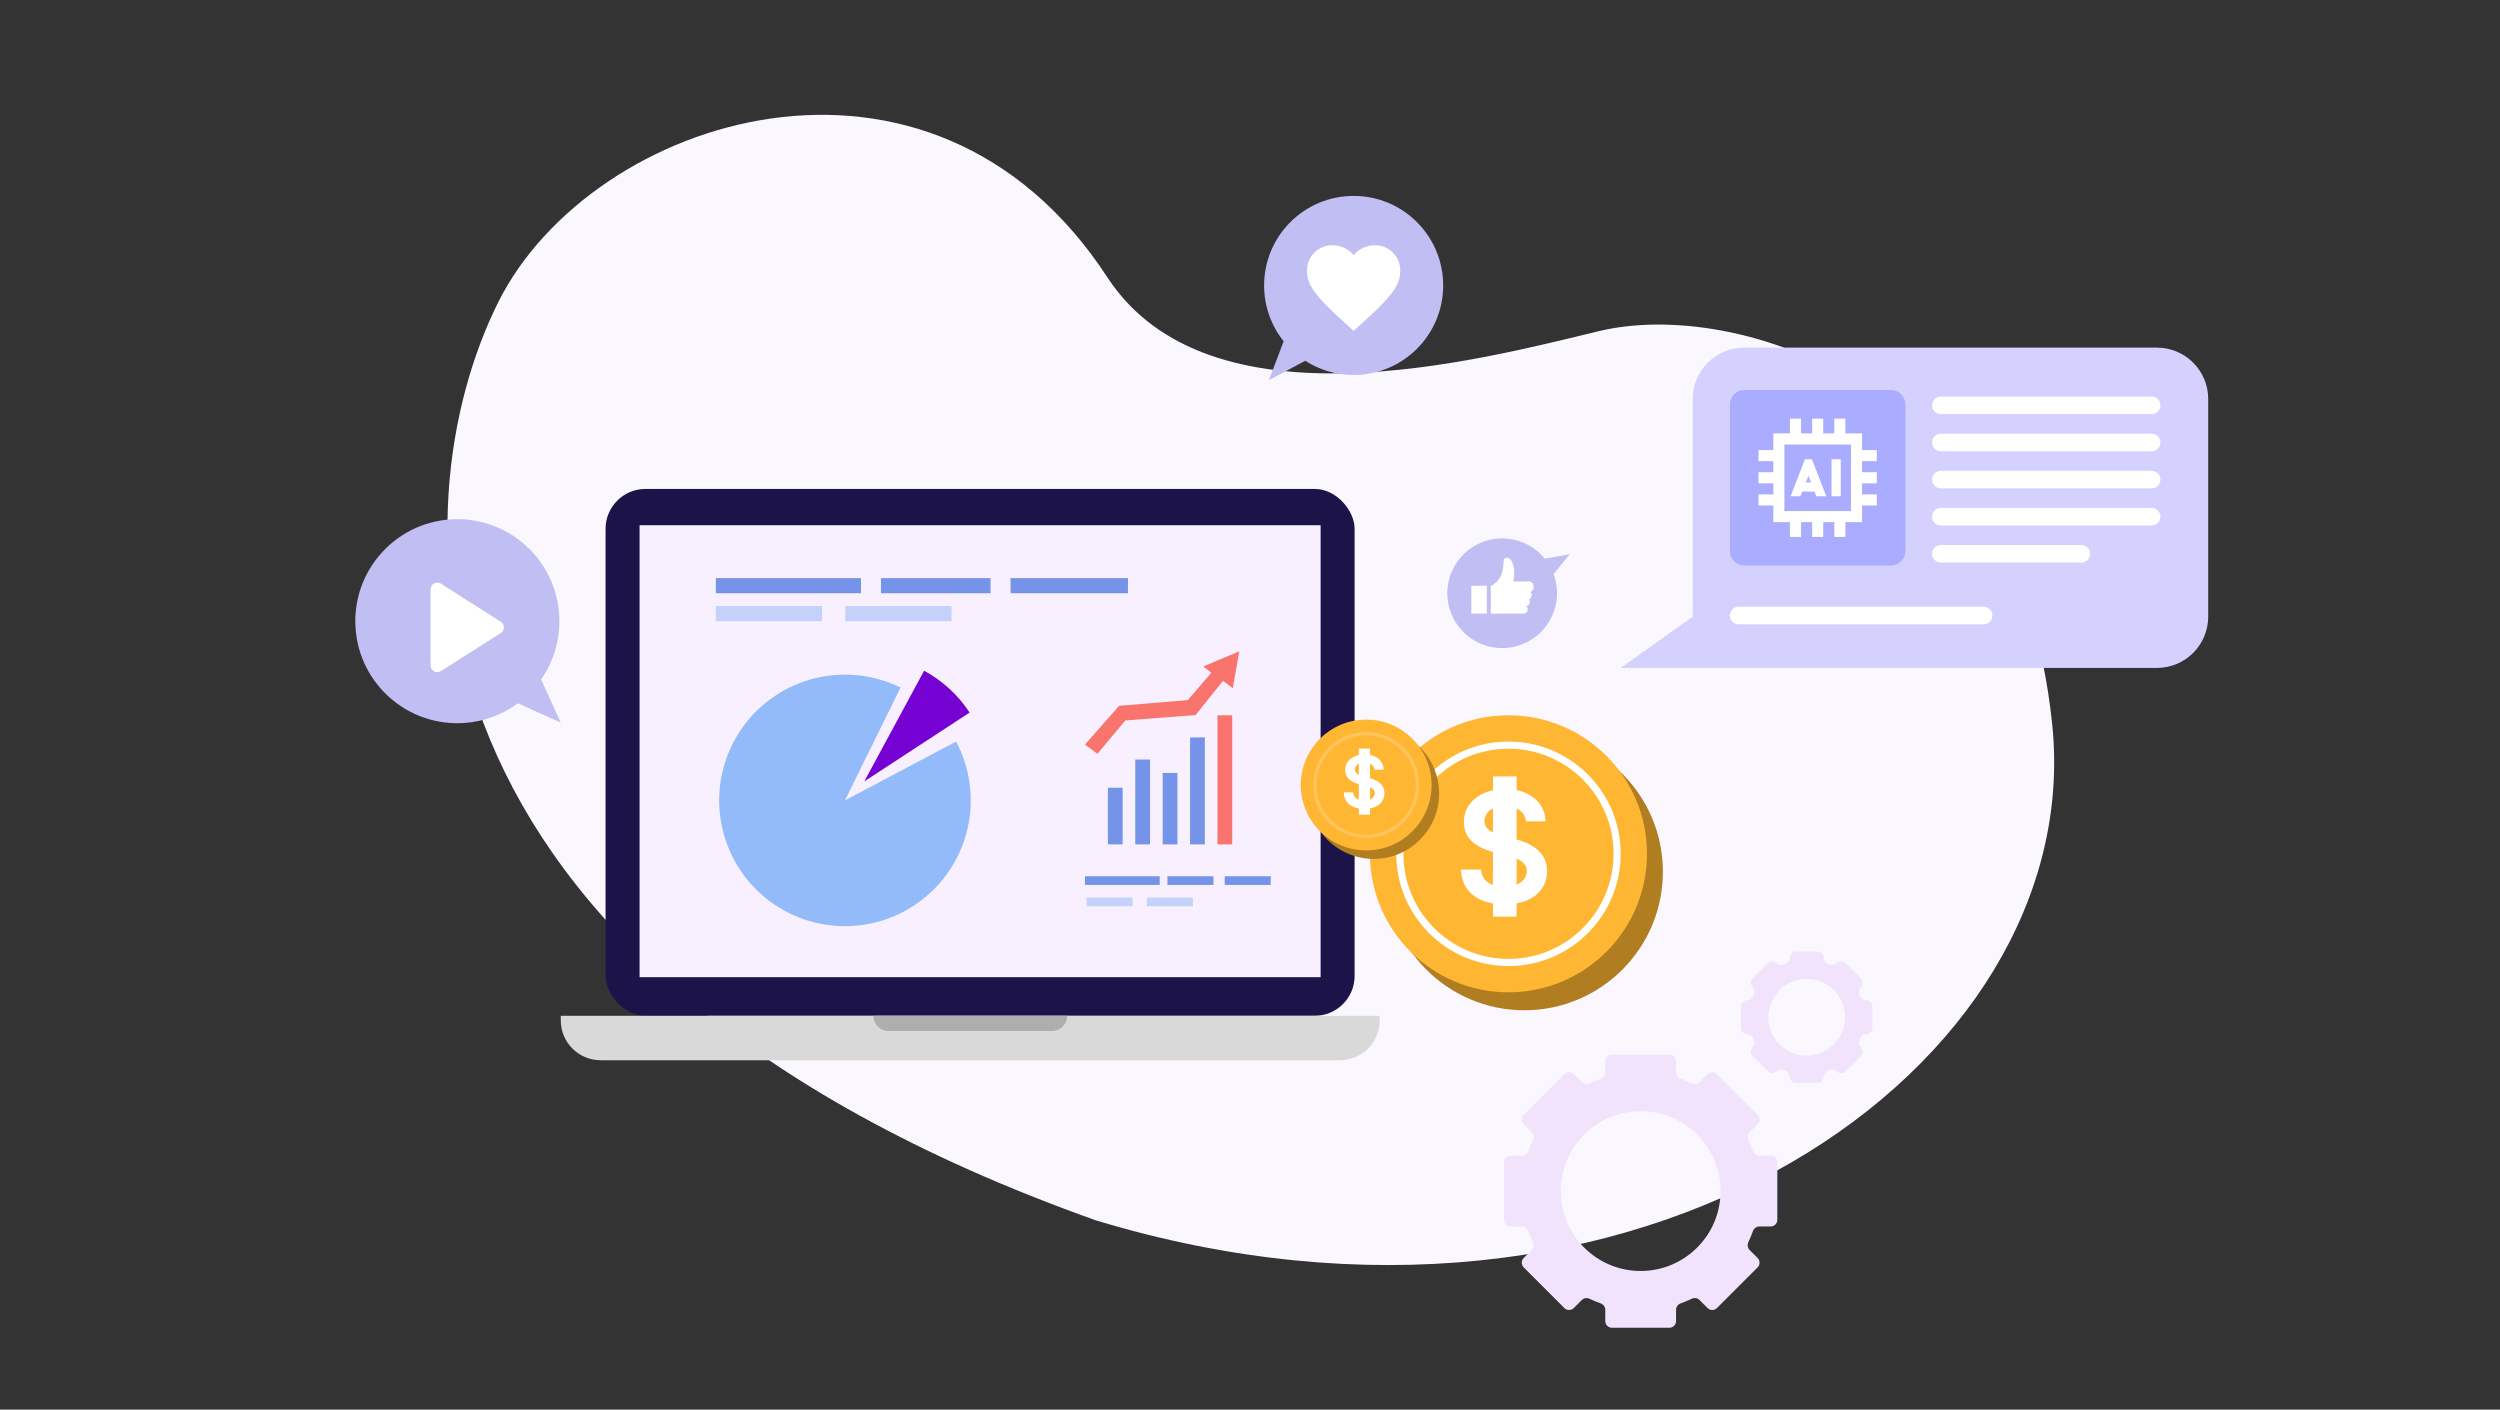 <svg width="752" height="424" viewBox="0 0 752 424" fill="none" xmlns="http://www.w3.org/2000/svg">
<rect x="0" y="0" width="752" height="424" fill="#333333" stroke="none"/>
<path d="M329.604 367.074C113.578 290.164 119.817 150.822 149.94 90.765C177.902 35.016 279.901 1.941 333.072 83.381C363.637 130.197 445.131 108.207 481.089 99.577C521.567 89.862 606.706 114.713 617.309 217.92C627.912 321.126 492.896 416.556 329.604 367.074Z" fill="#FBF7FF"/>
<path fill-rule="evenodd" clip-rule="evenodd" d="M504.16 319.178C504.16 318.073 503.265 317.178 502.16 317.178H484.864C483.76 317.178 482.864 318.073 482.864 319.178V322.574C482.864 323.45 482.292 324.219 481.467 324.513C480.335 324.917 479.229 325.376 478.153 325.888C477.361 326.264 476.412 326.125 475.793 325.505L473.388 323.101C472.607 322.32 471.341 322.32 470.56 323.101L458.33 335.331C457.549 336.112 457.549 337.378 458.33 338.159L460.736 340.565C461.355 341.184 461.494 342.133 461.118 342.924C460.608 343.999 460.149 345.104 459.746 346.235C459.451 347.06 458.683 347.632 457.807 347.632H454.408C453.304 347.632 452.408 348.527 452.408 349.632V366.927C452.408 368.032 453.304 368.927 454.408 368.927H457.806C458.682 368.927 459.45 369.499 459.745 370.325C460.148 371.456 460.607 372.562 461.118 373.638C461.494 374.43 461.356 375.378 460.736 375.998L458.332 378.402C457.551 379.183 457.551 380.449 458.332 381.23L470.561 393.46C471.343 394.241 472.609 394.241 473.39 393.46L475.793 391.057C476.413 390.437 477.361 390.298 478.153 390.674C479.229 391.186 480.335 391.645 481.467 392.049C482.292 392.343 482.864 393.112 482.864 393.988V397.384C482.864 398.489 483.76 399.384 484.864 399.384H502.16C503.265 399.384 504.16 398.489 504.16 397.384V393.989C504.16 393.113 504.732 392.344 505.557 392.05C506.689 391.646 507.794 391.187 508.87 390.676C509.662 390.3 510.61 390.439 511.23 391.059L513.63 393.459C514.411 394.24 515.678 394.24 516.459 393.459L528.689 381.23C529.47 380.449 529.47 379.182 528.689 378.401L526.289 376.002C525.669 375.382 525.531 374.434 525.907 373.642C526.419 372.565 526.878 371.458 527.282 370.325C527.577 369.499 528.345 368.927 529.221 368.927H532.614C533.719 368.927 534.614 368.032 534.614 366.927V349.632C534.614 348.527 533.719 347.632 532.614 347.632H529.22C528.344 347.632 527.576 347.06 527.281 346.235C526.877 345.103 526.418 343.997 525.907 342.92C525.531 342.129 525.67 341.18 526.289 340.56L528.69 338.16C529.471 337.379 529.471 336.113 528.69 335.331L516.46 323.102C515.679 322.321 514.413 322.321 513.632 323.102L511.23 325.503C510.611 326.123 509.662 326.262 508.871 325.886C507.795 325.375 506.689 324.916 505.557 324.512C504.732 324.218 504.16 323.449 504.16 322.573V319.178ZM493.509 382.31C506.78 382.31 517.538 371.552 517.538 358.281C517.538 345.01 506.78 334.252 493.509 334.252C480.238 334.252 469.48 345.01 469.48 358.281C469.48 371.552 480.238 382.31 493.509 382.31Z" fill="#F0E3FB"/>
<path fill-rule="evenodd" clip-rule="evenodd" d="M548.575 288.131C548.575 287.081 547.725 286.23 546.675 286.23H540.245C539.195 286.23 538.344 287.081 538.344 288.131C538.344 288.964 537.798 289.689 537.026 290C536.921 290.043 536.816 290.086 536.712 290.131C535.945 290.458 535.045 290.331 534.456 289.742C533.713 288.999 532.509 288.999 531.767 289.742L527.222 294.287C526.479 295.03 526.479 296.234 527.222 296.977C527.811 297.567 527.938 298.467 527.611 299.234C527.568 299.336 527.525 299.44 527.483 299.543C527.172 300.316 526.446 300.862 525.613 300.862C524.562 300.862 523.711 301.714 523.711 302.764L523.711 309.192C523.711 310.242 524.562 311.094 525.612 311.094C526.445 311.094 527.171 311.64 527.483 312.412C527.525 312.517 527.568 312.622 527.612 312.726C527.939 313.492 527.812 314.392 527.223 314.981C526.481 315.724 526.481 316.927 527.223 317.67L531.769 322.216C532.512 322.958 533.715 322.958 534.458 322.216C535.047 321.627 535.947 321.5 536.713 321.827C536.817 321.871 536.921 321.914 537.026 321.956C537.798 322.268 538.344 322.993 538.344 323.826C538.344 324.876 539.195 325.727 540.245 325.727H546.675C547.725 325.727 548.575 324.876 548.575 323.826C548.575 322.994 549.121 322.269 549.894 321.957C549.999 321.915 550.103 321.872 550.207 321.827C550.973 321.501 551.872 321.628 552.461 322.216C553.203 322.958 554.406 322.958 555.148 322.216L559.696 317.668C560.438 316.926 560.438 315.724 559.696 314.982C559.108 314.394 558.981 313.495 559.308 312.729C559.353 312.624 559.397 312.518 559.44 312.411C559.751 311.639 560.476 311.094 561.308 311.094C562.357 311.094 563.207 310.243 563.207 309.194V302.762C563.207 301.713 562.357 300.862 561.308 300.862C560.476 300.862 559.751 300.316 559.44 299.545C559.397 299.439 559.354 299.334 559.309 299.23C558.982 298.464 559.109 297.565 559.698 296.976C560.44 296.234 560.44 295.031 559.698 294.289L555.15 289.741C554.408 288.999 553.205 288.999 552.463 289.741C551.874 290.33 550.975 290.457 550.209 290.13C550.104 290.086 549.999 290.042 549.893 289.999C549.121 289.688 548.575 288.963 548.575 288.131ZM543.457 317.523C549.833 317.523 555.002 312.355 555.002 305.978C555.002 299.602 549.833 294.434 543.457 294.434C537.081 294.434 531.912 299.602 531.912 305.978C531.912 312.355 537.081 317.523 543.457 317.523Z" fill="#F0E3FB"/>
<path d="M648.794 104.567H524.611C516.087 104.567 509.177 111.477 509.177 120.001V185.482L487.508 200.916H524.611H648.794C657.317 200.916 664.227 194.006 664.227 185.482V120.001C664.227 111.477 657.317 104.567 648.794 104.567Z" fill="#D5D1FF"/>
<path d="M520.344 121.696C520.344 119.271 522.309 117.306 524.734 117.306H568.77C571.195 117.306 573.16 119.271 573.16 121.696V165.732C573.16 168.157 571.195 170.122 568.77 170.122H524.734C522.309 170.122 520.344 168.157 520.344 165.732V121.696Z" fill="#AAACFF"/>
<path d="M541.751 125.922V127.59V130.37H545.087V127.59V125.922H548.422V127.59V130.37H551.758V127.59V125.922H555.094V127.59V130.37H556.762H560.098V133.706V135.374H562.878H564.546V138.71H562.878H560.098V142.045H562.878H564.546V145.381H562.878H560.098V148.717H562.878H564.546V152.053H562.878H560.098V153.721V157.057H556.762H555.094V159.837V161.505H551.758V159.837V157.057H548.422V159.837V161.505H545.087V159.837V157.057H541.751V159.837V161.505H538.415V159.837V157.057H536.747H533.411V153.721V152.053H530.631H528.963V148.717H530.631H533.411V145.381H530.631H528.963V142.045H530.631H533.411V138.71H530.631H528.963V135.374H530.631H533.411V133.706V130.37H536.747H538.415V127.59V125.922H541.751ZM556.762 133.706H536.747V153.721H556.762V133.706ZM553.704 138.154V139.266V148.161V149.273H550.924V148.161V139.266V138.154H553.704ZM545.038 138.154L545.274 138.765L549.347 149.273H546.365L545.823 147.883H542.126L541.584 149.273H538.609L542.682 138.765L542.918 138.154H545.038ZM543.975 143.116L543.203 145.103H544.746L543.975 143.116Z" fill="white"/>
<path d="M581.172 121.94C581.172 120.485 582.351 119.306 583.806 119.306H647.224C648.679 119.306 649.858 120.485 649.858 121.94C649.858 123.394 648.679 124.574 647.224 124.574H583.806C582.351 124.574 581.172 123.394 581.172 121.94Z" fill="white"/>
<path d="M581.172 133.1C581.172 131.645 582.351 130.466 583.806 130.466H647.224C648.679 130.466 649.858 131.645 649.858 133.1C649.858 134.555 648.679 135.734 647.224 135.734H583.806C582.351 135.734 581.172 134.555 581.172 133.1Z" fill="white"/>
<path d="M581.172 144.261C581.172 142.806 582.351 141.626 583.806 141.626H647.224C648.679 141.626 649.858 142.806 649.858 144.261C649.858 145.715 648.679 146.895 647.224 146.895H583.806C582.351 146.895 581.172 145.715 581.172 144.261Z" fill="white"/>
<path d="M581.172 155.421C581.172 153.966 582.351 152.787 583.806 152.787H647.224C648.679 152.787 649.858 153.966 649.858 155.421C649.858 156.876 648.679 158.055 647.224 158.055H583.806C582.351 158.055 581.172 156.876 581.172 155.421Z" fill="white"/>
<path d="M581.172 166.58C581.172 165.126 582.351 163.946 583.806 163.946H626.053C627.508 163.946 628.687 165.126 628.687 166.58C628.687 168.035 627.508 169.215 626.053 169.215H583.806C582.351 169.215 581.172 168.035 581.172 166.58Z" fill="white"/>
<path d="M520.344 185.139C520.344 183.684 521.523 182.505 522.978 182.505H596.68C598.134 182.505 599.314 183.684 599.314 185.139C599.314 186.594 598.134 187.773 596.68 187.773H522.978C521.523 187.773 520.344 186.594 520.344 185.139Z" fill="white"/>
<path d="M407.177 112.794C422.051 112.794 434.109 100.736 434.109 85.862C434.109 70.988 422.051 58.93 407.177 58.93C392.302 58.93 380.244 70.988 380.244 85.862C380.244 92.214 382.443 98.053 386.122 102.658L381.679 114.357L392.617 108.524C396.815 111.226 401.813 112.794 407.177 112.794Z" fill="#C0BEF2"/>
<path d="M407.177 99.509L405.143 97.686C402.783 95.559 400.831 93.725 399.289 92.183C397.747 90.64 396.52 89.255 395.608 88.028C394.697 86.802 394.06 85.674 393.698 84.645C393.335 83.617 393.154 82.566 393.154 81.49C393.154 79.294 393.89 77.459 395.363 75.987C396.835 74.514 398.67 73.778 400.867 73.778C402.082 73.778 403.239 74.035 404.337 74.549C405.435 75.064 406.382 75.788 407.177 76.723C407.971 75.788 408.918 75.064 410.016 74.549C411.114 74.035 412.271 73.778 413.487 73.778C415.683 73.778 417.518 74.514 418.99 75.987C420.463 77.459 421.199 79.294 421.199 81.49C421.199 82.566 421.018 83.617 420.655 84.645C420.293 85.674 419.656 86.802 418.745 88.028C417.833 89.255 416.606 90.64 415.064 92.183C413.522 93.725 411.57 95.559 409.21 97.686L407.177 99.509Z" fill="white"/>
<path d="M139.567 217.478C122.654 218.583 108.048 205.767 106.943 188.854C105.839 171.941 118.654 157.335 135.567 156.23C152.481 155.126 167.087 167.941 168.191 184.855C168.663 192.078 166.596 198.88 162.755 204.389L168.676 217.362L155.805 211.541C151.232 214.926 145.666 217.08 139.567 217.478Z" fill="#C0BEF2"/>
<path d="M132.61 201.881C131.271 202.732 129.52 201.771 129.52 200.184V177.247C129.52 175.661 131.271 174.699 132.61 175.551L150.632 187.019C151.873 187.81 151.873 189.622 150.632 190.412L132.61 201.881Z" fill="white"/>
<path d="M457.005 162.771C448.347 159.927 439.023 164.639 436.179 173.296C433.334 181.953 438.046 191.278 446.703 194.122C455.361 196.967 464.685 192.255 467.529 183.597C468.744 179.9 468.581 176.081 467.321 172.698L472.144 166.738L464.662 168.041C462.735 165.666 460.127 163.797 457.005 162.771Z" fill="#C0BEF2"/>
<path fill-rule="evenodd" clip-rule="evenodd" d="M448.428 176.269V184.57H458.444L458.445 184.558C459.061 184.476 459.536 183.948 459.536 183.309C459.536 182.897 459.339 182.531 459.033 182.301C459.672 182.24 460.172 181.701 460.172 181.046C460.172 180.775 460.086 180.524 459.94 180.318C460.409 180.047 460.724 179.54 460.724 178.96C460.724 178.624 460.619 178.313 460.439 178.058C460.971 177.748 461.327 177.171 461.327 176.511C461.327 175.803 460.917 175.192 460.321 174.901H458.752H455.198C455.414 174.09 455.717 171.989 455.198 170.078C454.549 167.69 453.498 167.659 452.798 167.882C452.318 168.034 452.303 168.486 452.278 169.186L452.278 169.187C452.267 169.508 452.254 169.88 452.194 170.299L452.163 170.525L452.163 170.526C451.971 171.941 451.606 174.635 448.428 176.269ZM447.226 176.183H442.574V184.57H447.226V176.183Z" fill="white"/>
<rect x="182.156" y="147.074" width="225.311" height="158.474" rx="12" fill="#1C1348"/>
<rect x="192.381" y="157.988" width="204.858" height="135.95" fill="#F8F0FF"/>
<path d="M287.6 223.051C291.818 231.017 293.054 240.226 291.085 249.022C289.116 257.817 284.072 265.621 276.862 271.028C269.651 276.436 260.746 279.091 251.752 278.517C242.757 277.943 234.262 274.177 227.797 267.897C221.332 261.617 217.322 253.236 216.487 244.261C215.652 235.287 218.048 226.309 223.244 218.945C228.44 211.58 236.094 206.312 244.829 204.089C253.564 201.866 262.805 202.834 270.89 206.819L254.161 240.757L287.6 223.051Z" fill="#94BBF9"/>
<path d="M277.972 201.753C283.509 204.745 288.212 209.071 291.656 214.339L259.986 235.042L277.972 201.753Z" fill="#7601D3"/>
<rect x="215.32" y="173.898" width="43.669" height="4.549" fill="#7594E9"/>
<rect x="264.99" y="173.898" width="32.978" height="4.549" fill="#7594E9"/>
<rect x="303.969" y="173.898" width="35.324" height="4.549" fill="#7594E9"/>
<rect x="215.32" y="182.306" width="31.956" height="4.549" fill="#C4D1FB"/>
<rect x="254.275" y="182.306" width="31.956" height="4.549" fill="#C4D1FB"/>
<rect x="333.25" y="236.949" width="4.439" height="17.038" fill="#7594E9"/>
<rect x="341.492" y="228.47" width="4.439" height="25.517" fill="#7594E9"/>
<rect x="349.734" y="232.505" width="4.439" height="21.482" fill="#7594E9"/>
<rect x="357.975" y="221.813" width="4.439" height="32.173" fill="#7594E9"/>
<rect x="366.217" y="215.157" width="4.439" height="38.83" fill="#F8746D"/>
<rect x="326.35" y="263.582" width="22.489" height="2.602" fill="#7594E9"/>
<rect x="351.162" y="263.582" width="13.846" height="2.602" fill="#7594E9"/>
<rect x="368.391" y="263.582" width="13.846" height="2.602" fill="#7594E9"/>
<rect x="326.852" y="269.982" width="13.846" height="2.602" fill="#C4D1FB"/>
<rect x="344.984" y="269.982" width="13.846" height="2.602" fill="#C4D1FB"/>
<path d="M330.103 226.747L326.35 223.973L336.631 212.305L357.274 210.591L364.373 202.35L361.925 200.474L372.777 195.904L370.819 207.001L367.881 204.798L359.64 215.079L338.507 216.711L330.103 226.747Z" fill="#F8746D"/>
<path d="M168.676 305.549H415.032V306.92C415.032 313.548 409.659 318.92 403.032 318.92H180.676C174.048 318.92 168.676 313.548 168.676 306.92V305.549Z" fill="#D9D9D9"/>
<path d="M262.719 305.549H320.988V305.549C320.988 308.077 318.939 310.126 316.411 310.126H267.296C264.768 310.126 262.719 308.077 262.719 305.549V305.549Z" fill="#D9D9D9"/>
<path d="M262.719 305.549H320.988V305.549C320.988 308.077 318.939 310.126 316.411 310.126H267.296C264.768 310.126 262.719 308.077 262.719 305.549V305.549Z" fill="black" fill-opacity="0.2"/>
<circle cx="458.53" cy="262.221" r="41.667" fill="#B07D20"/>
<circle cx="453.747" cy="256.824" r="41.667" fill="#FFB633"/>
<path fill-rule="evenodd" clip-rule="evenodd" d="M453.748 290.585C472.393 290.585 487.508 275.47 487.508 256.825C487.508 238.179 472.393 223.064 453.748 223.064C435.103 223.064 419.988 238.179 419.988 256.825C419.988 275.47 435.103 290.585 453.748 290.585ZM453.749 288.433C471.206 288.433 485.357 274.281 485.357 256.824C485.357 239.367 471.206 225.216 453.749 225.216C436.292 225.216 422.141 239.367 422.141 256.824C422.141 274.281 436.292 288.433 453.749 288.433Z" fill="white"/>
<path fill-rule="evenodd" clip-rule="evenodd" d="M456.191 271.73V275.727H449.095V271.752C447.872 271.548 446.747 271.231 445.721 270.801C443.803 269.99 442.294 268.805 441.207 267.246C440.135 265.687 439.553 263.785 439.463 261.546H445.472C445.562 262.72 445.925 263.698 446.559 264.479C446.74 264.698 446.936 264.902 447.147 265.087C447.683 265.566 448.318 265.947 449.05 266.223L449.095 256.262C446.438 255.545 444.324 254.485 442.754 253.081C441.154 251.62 440.354 249.684 440.354 247.268C440.354 245.279 440.89 243.539 441.969 242.044C442.573 241.218 443.29 240.493 444.128 239.87C444.807 239.372 445.562 238.938 446.4 238.572C447.246 238.191 448.144 237.9 449.095 237.693V233.563H456.191V237.647C457.202 237.859 458.153 238.164 459.029 238.572C460.841 239.395 462.26 240.542 463.294 242.014C464.328 243.471 464.857 245.154 464.894 247.053H459.014C458.855 245.615 458.214 244.494 457.066 243.694C456.795 243.501 456.5 243.328 456.191 243.181V252.511C457.195 252.782 458.169 253.122 459.112 253.526C460.297 254.032 461.354 254.666 462.29 255.436C463.234 256.206 463.981 257.13 464.532 258.217C465.076 259.305 465.355 260.58 465.355 262.041C465.355 264.015 464.849 265.755 463.838 267.261C462.826 268.755 461.369 269.922 459.459 270.767C458.478 271.201 457.383 271.522 456.191 271.73ZM456.191 258.304C456.244 258.327 456.289 258.346 456.342 258.368C457.255 258.75 457.965 259.233 458.47 259.818C458.976 260.388 459.233 261.112 459.24 261.992C459.233 262.528 459.142 263.03 458.961 263.494C458.818 263.864 458.621 264.207 458.372 264.528C457.836 265.196 457.104 265.728 456.191 266.129V258.304ZM449.057 250.427L449.095 243.192C448.325 243.562 447.714 244.041 447.283 244.63C446.8 245.29 446.559 246.041 446.544 246.887C446.544 247.589 446.702 248.2 447.019 248.717C447.351 249.231 447.797 249.672 448.355 250.035C448.582 250.174 448.816 250.306 449.057 250.427Z" fill="white"/>
<circle cx="413.209" cy="238.682" r="19.674" fill="#B07D20"/>
<circle cx="410.95" cy="236.134" r="19.674" fill="#FFB633"/>
<path fill-rule="evenodd" clip-rule="evenodd" d="M410.951 252.074C419.754 252.074 426.891 244.937 426.891 236.133C426.891 227.329 419.754 220.192 410.951 220.192C402.147 220.192 395.01 227.329 395.01 236.133C395.01 244.937 402.147 252.074 410.951 252.074ZM410.95 251.058C419.193 251.058 425.875 244.376 425.875 236.133C425.875 227.89 419.193 221.208 410.95 221.208C402.707 221.208 396.025 227.89 396.025 236.133C396.025 244.376 402.707 251.058 410.95 251.058Z" fill="white" fill-opacity="0.2"/>
<path fill-rule="evenodd" clip-rule="evenodd" d="M412.102 243.172V245.059H408.751V243.182C408.174 243.086 407.643 242.936 407.158 242.733C406.253 242.35 405.54 241.791 405.026 241.054C404.52 240.318 404.246 239.42 404.203 238.363H407.04C407.083 238.918 407.254 239.379 407.554 239.748C407.639 239.852 407.732 239.948 407.832 240.035C408.085 240.261 408.384 240.441 408.73 240.572L408.751 235.868C407.497 235.53 406.499 235.029 405.757 234.366C405.002 233.676 404.624 232.762 404.624 231.621C404.624 230.682 404.877 229.861 405.386 229.155C405.672 228.765 406.01 228.422 406.406 228.128C406.727 227.893 407.083 227.688 407.479 227.515C407.878 227.335 408.302 227.198 408.751 227.1V225.15H412.102V227.079C412.579 227.179 413.028 227.323 413.442 227.515C414.297 227.904 414.967 228.446 415.456 229.141C415.944 229.829 416.194 230.623 416.211 231.52H413.435C413.36 230.841 413.057 230.312 412.515 229.934C412.387 229.843 412.248 229.761 412.102 229.691V234.097C412.576 234.225 413.036 234.386 413.481 234.576C414.041 234.815 414.54 235.115 414.982 235.478C415.427 235.842 415.78 236.278 416.04 236.792C416.297 237.305 416.429 237.907 416.429 238.597C416.429 239.529 416.19 240.351 415.712 241.062C415.235 241.767 414.547 242.318 413.645 242.717C413.182 242.922 412.665 243.074 412.102 243.172ZM412.102 236.833C412.127 236.843 412.148 236.852 412.173 236.863C412.604 237.043 412.939 237.271 413.178 237.547C413.417 237.816 413.538 238.158 413.542 238.574C413.538 238.827 413.495 239.064 413.41 239.283C413.342 239.458 413.249 239.62 413.132 239.771C412.879 240.087 412.533 240.338 412.102 240.527V236.833ZM408.733 233.113L408.751 229.697C408.388 229.871 408.099 230.098 407.896 230.376C407.668 230.688 407.554 231.042 407.546 231.441C407.546 231.773 407.621 232.062 407.771 232.306C407.928 232.548 408.138 232.757 408.402 232.928C408.509 232.994 408.619 233.056 408.733 233.113Z" fill="white"/>
</svg>
